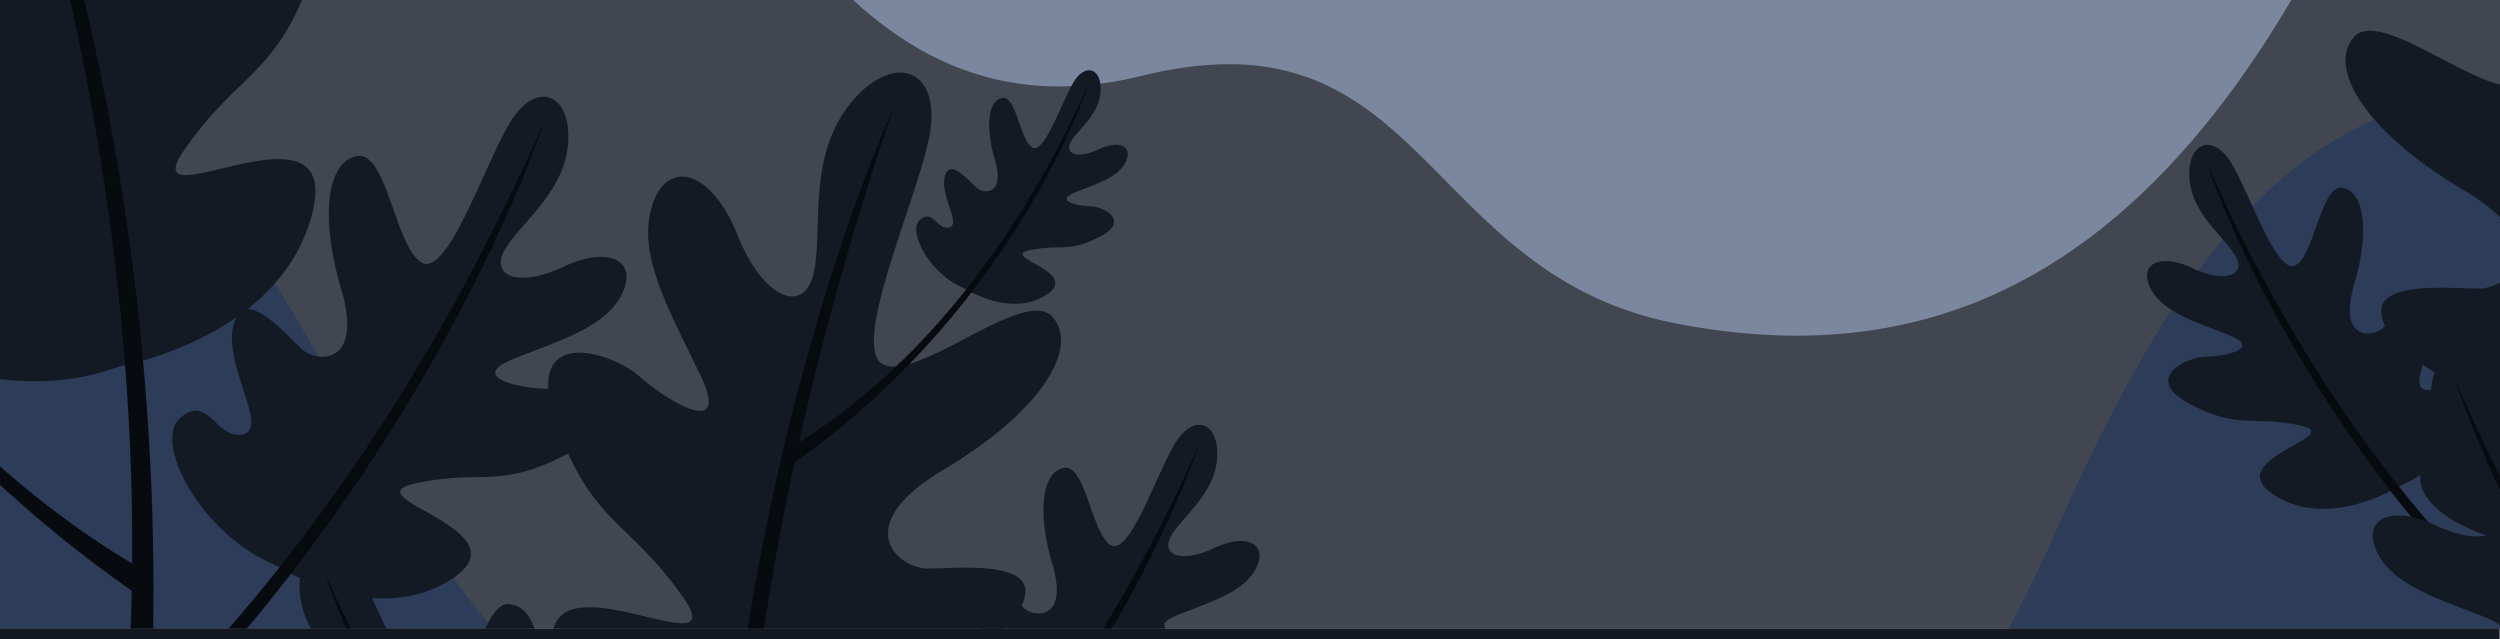 <svg xmlns="http://www.w3.org/2000/svg" xmlns:xlink="http://www.w3.org/1999/xlink" width="1440.197" height="368.267" viewBox="0 0 1440.197 368.267">
  <defs>
    <clipPath id="clip-path">
      <rect id="Rectángulo_2882" data-name="Rectángulo 2882" width="1440.197" height="362.129" transform="translate(0 56)" fill="none"/>
    </clipPath>
  </defs>
  <g id="Grupo_6732" data-name="Grupo 6732" transform="translate(0 -56)">
    <g id="Grupo_3405" data-name="Grupo 3405">
      <g id="Grupo_3404" data-name="Grupo 3404" clip-path="url(#clip-path)">
        <g id="Grupo_3403" data-name="Grupo 3403">
          <rect id="Rectángulo_2881" data-name="Rectángulo 2881" width="1954.87" height="378.489" transform="translate(-53.073 47.84)" fill="#7a879e"/>
          <path id="Trazado_25137" data-name="Trazado 25137" d="M-49.242,422.366H1902.1v5.081H-49.242Z" fill="#0f3382" opacity="0.992"/>
          <g id="Grupo_3383" data-name="Grupo 3383">
            <path id="Trazado_4137" data-name="Trazado 4137" d="M566.722,427.447" fill="#00a19a"/>
            <path id="Trazado_4138" data-name="Trazado 4138" d="M1901.8,47.84V423.159H1729.6a157.724,157.724,0,0,1-42.482,0H-49.242V47.84h532.2c36.72,36.71,79.65,60.014,134.2,57.819h.01q4.757-.2,9.635-.651h.01c.051,0,.091-.01.142-.01q3.416-.319,6.911-.782h.01A217.09,217.09,0,0,0,657.683,99.7c20.184-4.98,37.838-7,53.54-6.657a129.523,129.523,0,0,1,45.369,8.8c73.277,28.8,99.711,119.357,209.118,140.527,130,25.164,254.915-12.531,359.017-194.535h477.266c.2-.386.4-.772.589-1.158q.047.594.061,1.158Z" fill="#414651"/>
            <path id="Trazado_4139" data-name="Trazado 4139" d="M281.175,414.977c-6.829-8.3-13.456-17.044-19.91-26.109-15.763-22.085-30.571-46.141-45.053-70.818q-1.83-3.124-3.649-6.26c-9.756-16.729-19.371-33.691-29.056-50.451-6.566-11.372-13.162-22.643-19.849-33.7q-2.607-4.329-5.316-8.425c-27.41-41.792-60.6-66.437-92.719-80.717h-.01q-4.986-2.21-9.919-4.1a222.538,222.538,0,0,0-75.249-14.391,214.937,214.937,0,0,0-29.687,1.443V423.159H288.1C285.759,420.486,283.462,417.752,281.175,414.977Z" fill="#2c3c59"/>
            <path id="Trazado_4140" data-name="Trazado 4140" d="M1901.8,47.84V423.159H1729.6a157.724,157.724,0,0,1-42.482,0H1154.482q16.129-29.912,31.557-64.73c22.055-49.9,43.4-90.748,64.933-123.9q7.744-11.937,15.55-22.552,6.968-9.513,14.025-18.02c1.87-2.266,3.74-4.472,5.631-6.626.549-.641,1.1-1.271,1.656-1.891q4.865-5.487,9.778-10.539c22.308-22.938,45.46-39.118,70.36-49.912,36.689-15.915,77.189-20.143,124.4-17.054q3.658.245,7.378.539c18.01,1.443,36.994,3.892,57.1,7.1q12.547,2.013,25.693,4.4l.681.122q15.641,2.82,29.809,4.553,17.181,2.12,32.309,2.754c21.241.925,39.626-.234,55.644-3.1,2.276-.406,4.492-.843,6.666-1.321h.011a149.37,149.37,0,0,0,28.782-9.259,121.033,121.033,0,0,0,27.136-16.444c14.086-11.322,24.7-25.154,33.437-40.3,1.728-3,3.384-6.057,4.98-9.147.2-.386.4-.772.589-1.158q.047.594.061,1.158Z" fill="#2c3c59"/>
          </g>
          <g id="Grupo_3402" data-name="Grupo 3402">
            <g id="Grupo_3387" data-name="Grupo 3387">
              <g id="Grupo_3384" data-name="Grupo 3384">
                <path id="Trazado_4141" data-name="Trazado 4141" d="M1568.8,239.041c-12.48,17.877-.6,16.119,17.135,11.952,26.984-6.342,67.525-18.253,56.386,25.032-6.22,24.148-20.784,41.974-37.38,55.014h-.01q-3.126,2.454-6.332,4.675a175.217,175.217,0,0,1-38.631,19.879c-5.65,2.1-10.793,3.72-15.092,4.95-3.791,1.077-6.931,1.85-9.2,2.358-.376.081-.752.172-1.128.264-.355.091-.7.183-1.046.274-2.176.569-4.32,1.261-6.444,1.982-21.109,7.226-44.474,8.446-65.645,5.7-1.961-.254-3.9-.549-5.823-.864a146.737,146.737,0,0,1-23.447-5.895c-23.314-8.039-39.189-21.1-37.858-34.677a2.113,2.113,0,0,1,.021-.264c1.412-12.409,7.439-15.611,14.9-16.434,1.24-.132,2.531-.193,3.842-.234,5.081-.122,10.529.264,15.489-.681a22.53,22.53,0,0,0,2.479-.609,16.464,16.464,0,0,0,9.442-7.044c4.624-7.114-2.52-13.313-13.761-20.072-3.395-2.043-7.165-4.147-11.1-6.332a2.235,2.235,0,0,0-.265-.142v-.01c-1.87-1.037-3.78-2.1-5.691-3.191-2.338-1.332-4.695-2.694-7.023-4.106s-4.655-2.877-6.9-4.391c-9.4-6.342-17.663-13.629-21.759-22.461a28.9,28.9,0,0,1-1.636-4.339c-6.393-22.085,38.569-17.166,55.531-17.1s46.04-24.3-8.963-56.975c-22.39-13.3-39.505-27.227-50.918-40.318-16.638-19.056-21.181-36.323-12.267-47.249,15.031-18.415,71.966,32.746,95.737,27.766,12.765-2.673,7.491-28.253-1.514-57.666h42.98c.224,1.443.478,2.836.783,4.177,4.472,19.7,20.957,17.4,34.921-4.177h57.717c-5.112,19.381-16.536,40.389-27.37,63-.813,1.7-1.514,3.283-2.114,4.736-9.929,24.382,9.767,16.211,26.374,4.523a130.342,130.342,0,0,0,10.692-8.375,55.183,55.183,0,0,1,11.342-7.429c19.473-9.808,47.92-12.46,40.084,23.111a97.455,97.455,0,0,1-3.466,11.82,195.028,195.028,0,0,1-10.3,24.148,121.634,121.634,0,0,1-10.631,17.135c-14.076,18.873-29.687,27.583-49.475,54.79C1570.586,236.511,1569.692,237.761,1568.8,239.041Z" fill="#141a23"/>
                <path id="Trazado_4142" data-name="Trazado 4142" d="M1549.223,423.159h-11.332q-.213-6.663-.518-13.426-.977-22.761-2.826-46.568c-.081-1.006-.152-2-.244-3.019v-.01q-2.439-30.6-6.423-62.92a1597.693,1597.693,0,0,0-35.51-189.281q-7.349-29.529-16.1-60.095h5.5c5.783,17.887,11.891,38.163,17.979,60.634a1476.857,1476.857,0,0,1,45.125,252.069q2.164,23.873,3.628,48.773v.01Q1548.882,416.2,1549.223,423.159Z" fill="#270b02"/>
              </g>
              <g id="Grupo_3385" data-name="Grupo 3385">
                <path id="Trazado_4143" data-name="Trazado 4143" d="M1820.958,321.922c-7.806,16.363-27.929,24.341-50.593,33.031-3.73,1.423-7.531,2.876-11.363,4.38-1.727.681-3.221,1.342-4.512,1.982-18.975,9.462,6.992,15.082,22.41,15.54a45.344,45.344,0,0,1,19.229,5.661c4.34,2.439,7.948,5.579,9.543,9.228a10.375,10.375,0,0,1-.62,9.564c-.01,0-.01.01-.01.02a21.537,21.537,0,0,1-4.187,5.183l-.021.02a55.369,55.369,0,0,1-12.165,8.162c-1.352.7-2.673,1.372-3.954,1.992l-.01.01a122.452,122.452,0,0,1-15.59,6.464H1729.6a157.724,157.724,0,0,1-42.482,0H1565.83c-4.564-11-5.529-20.876-1.748-26.892l.01-.011a11.415,11.415,0,0,1,2.3-2.693,21.056,21.056,0,0,1,3.445-2.47c10.56-5.986,15.814,6.546,24.341,10.865v.01a11.811,11.811,0,0,0,8.568,1.017c2.917-.732,4.207-2.755,4.441-5.7,1.077-12.826-17.664-43.245-8.588-61.569.02-.03.03-.071.051-.1,1.565-3.1,3.73-4.451,6.281-4.573h.01c9.5-.478,24.148,16.149,31.14,22.715a18.28,18.28,0,0,0,15.387,4.268c8.6-1.87,15.469-11.85,7.612-38.518-.487-1.667-.955-3.3-1.382-4.93-11.128-41.323-5.376-69.608,10.824-71.833a7.014,7.014,0,0,1,2.358.061c2.815.508,5.285,2.7,7.531,5.965,9.716,14.107,15.306,48.316,26.811,55.268,10.041,6.068,22.735-20.733,34.565-46.7v-.01c4.146-9.1,8.191-18.091,11.972-25.53l.01-.01c1.413-2.795,2.8-5.367,4.137-7.643,8.71-14.808,19.249-18.457,26.262-13.385,5.152,3.71,8.394,12.094,7.632,24.2-1.006,15.976-9.482,28.538-18.314,39.209-6.972,8.426-14.178,15.662-18.1,22.451-8.882,15.377,7.877,22.186,33.722,9.94,1.148-.549,2.276-1.047,3.394-1.5,9.127-3.812,16.993-4.909,22.746-3.791C1822.563,303.07,1826.334,310.662,1820.958,321.922Z" fill="#00662b"/>
                <path id="Trazado_4144" data-name="Trazado 4144" d="M1775.558,224.1c-.457,1.413-6.453,19.676-19.544,49.3a1008.736,1008.736,0,0,1-81.2,147.449c-.508.762-1.016,1.534-1.524,2.307h-8.029q1.4-2.043,2.8-4.1h.01a1199.9,1199.9,0,0,0,84.985-146.747Q1764.48,249.021,1775.558,224.1Z" fill="#270b02"/>
              </g>
              <g id="Grupo_3386" data-name="Grupo 3386">
                <path id="Trazado_4145" data-name="Trazado 4145" d="M1385.6,334.408a43.272,43.272,0,0,0-4.166,2.1c-8.235,4.8-42.946,22.877-71.238,4.719-32.328-20.756,42.816-34.107,14.929-40.121s-34.81,2.577-63.026-12.1-3.4-27.1,8.549-27.46,32.63-4.978,12.989-12.714-38.372-13.318-44.966-27.147,5.811-20.049,24.57-11.156,30.923,3.947,24.474-7.209-25.112-24-26.425-44.748,13.642-26.483,24.6-7.846,25.975,64.5,36.78,57.981,14.417-46.172,26.635-44.488,16.25,23.786,6.85,55.71,10.255,30.9,16.688,24.86,21.81-23.837,27.166-13.173c8.2,16.338-14.31,46.058-2.974,48.895s14.479-17.06,26.383-6.838C1435.018,283.631,1415.278,321.144,1385.6,334.408Z" fill="#141a23"/>
                <path id="Trazado_4146" data-name="Trazado 4146" d="M1464.319,423.159h-11.383a748.273,748.273,0,0,1-63.957-69.4q-6.1-7.5-11.81-14.92c-46.73-60.573-75.513-116.613-90.991-151.5-10.163-22.908-14.584-36.7-14.584-36.7q7.973,17.989,16.24,34.809c29.819,60.766,62.149,110.4,94.122,150.772q8.477,10.717,16.922,20.57A638.52,638.52,0,0,0,1464.319,423.159Z" fill="#070a0f"/>
              </g>
            </g>
            <g id="Grupo_3391" data-name="Grupo 3391">
              <g id="Grupo_3388" data-name="Grupo 3388">
                <path id="Trazado_4147" data-name="Trazado 4147" d="M179.817,179.149a96.481,96.481,0,0,1-21.475,40.064,120.017,120.017,0,0,1-15.885,14.94.037.037,0,0,0-.03.01c-2.074,1.636-4.188,3.191-6.322,4.675-19.462,13.558-40.531,21.079-53.723,24.839-3.791,1.077-6.931,1.85-9.2,2.358-.376.081-.752.173-1.128.264-2.53.62-5.02,1.4-7.49,2.246-39.891,13.66-87.81,5.864-113.808-9.635V215.889c9.777-.233,20.9,1.372,27.207-8.333,4.624-7.115-2.52-13.314-13.761-20.073-4.065-2.449-8.669-4.97-13.446-7.643V125c5.671.143,10.824.4,14.6.407a25.823,25.823,0,0,0,15.082-5.4C-7.959,111.076-4.1,91.9-43.6,68.431Q-46.482,66.724-49.242,65V47.84H177.337c-19.96,52.117-40.6,50.7-71.03,94.325C74.831,187.27,198.284,107.427,179.817,179.149Z" fill="#141a23"/>
                <path id="Trazado_4148" data-name="Trazado 4148" d="M88.165,423.159H75.044q.549-13.188.834-26.852.168-7.775.234-15.7c.284-35.8-.915-73.917-4.056-114.306-3.232-41.6-8.527-85.6-16.362-131.9Q48.6,92.387,38.609,47.84h7.978C53.315,75.525,59.82,105.852,65.613,138.5h.01c6.84,38.631,12.694,80.513,16.759,125.181A1457.851,1457.851,0,0,1,88.165,423.159Z" fill="#070a0f"/>
              </g>
              <g id="Grupo_3389" data-name="Grupo 3389">
                <path id="Trazado_4149" data-name="Trazado 4149" d="M156.01,380.378a59.81,59.81,0,0,1,5.743,2.883c11.347,6.621,59.173,31.526,98.156,6.506,44.548-28.6-59-47-20.57-55.286s47.967,3.551,86.843-16.666,4.683-37.349-11.777-37.834-44.962-6.861-17.9-17.525,52.873-18.346,61.963-37.406-8.007-27.624-33.857-15.372-42.609,5.441-33.726-9.931,34.6-33.065,36.412-61.662S308.5,101.6,293.4,127.276s-35.8,88.881-50.68,79.894-19.869-63.622-36.7-61.3-22.391,32.779-9.437,76.767-14.134,42.576-23,34.252-30.048-32.843-37.431-18.147c-11.307,22.511,19.721,63.464,4.1,67.374S120.3,282.6,103.9,296.685C87.911,310.411,115.109,362.1,156.01,380.378Z" fill="#141a23"/>
                <path id="Trazado_4150" data-name="Trazado 4150" d="M313.078,127.174c-.61,1.9-27.573,84.66-96.866,190.876-14.32,21.973-30.47,44.942-48.57,68.419q-14.01,18.173-29.626,36.69H127.294q16.753-18.934,33.731-40.308c17.186-21.7,34.444-45.328,51.538-71.061C247.4,259.378,281.561,198.266,313.078,127.174Z" fill="#070a0f"/>
              </g>
              <g id="Grupo_3390" data-name="Grupo 3390">
                <path id="Trazado_4151" data-name="Trazado 4151" d="M-35.8,187.483c-.691,7.988-5.63,18.487-13.446,28.142V174.962c2.785-1.626,5.915-1.809,10.163,1.84C-36.4,179.1-35.389,182.869-35.8,187.483Z" fill="#00662b"/>
                <path id="Trazado_4152" data-name="Trazado 4152" d="M82.362,384.244a52.723,52.723,0,0,0-2.643,14.726c-1.29-.884-2.571-1.768-3.841-2.663A727.345,727.345,0,0,1-49.242,285.325v-9.137c48.316,53,93.563,85.554,125.354,104.417Q79.328,382.526,82.362,384.244Z" fill="#070a0f"/>
              </g>
            </g>
            <g id="Grupo_3396" data-name="Grupo 3396">
              <g id="Grupo_3392" data-name="Grupo 3392">
                <path id="Trazado_4153" data-name="Trazado 4153" d="M572.688,423.159c6.85-5.306,12.6-11.271,15.8-18.172a29.024,29.024,0,0,0,1.637-4.34c6.392-22.075-38.57-17.166-55.532-17.1s-46.04-24.3,8.964-56.975,78.216-69.15,63.185-87.566c-12.715-15.57-55.38,18.6-82.617,26.516h-.011a37.879,37.879,0,0,1-7.815,1.524s-.01.01-.01,0a19.076,19.076,0,0,1-5.285-.274c-23.762-4.98,15.031-89.4,23.944-130.059S515.286,84.489,490,115.477s-15.742,73.612-21.241,97.811-29.117,15.194-43.946-21.973-40.459-44.688-49.24-16.526,10.336,60.634,27.918,97.334-17.633,16.068-34.941.874c-14.849-13.019-54.658-25.947-52.7,7.063.326,5.478,1.809,12.226,4.736,20.449,2.226,6.23,4.452,11.758,6.708,16.708,18.548,40.937,38.285,42.868,66.356,83.1,29.026,41.578-73.673-23.061-75.371,22.837H572.688Z" fill="#141a23"/>
                <path id="Trazado_4154" data-name="Trazado 4154" d="M439.407,423.159h-9.513c29.382-185.022,83.857-302.814,85.016-305.3A1805.817,1805.817,0,0,0,460.282,310.8v.01c-.874,3.862-1.707,7.714-2.541,11.556Q446.521,374.522,439.407,423.159Z" fill="#070a0f"/>
              </g>
              <g id="Grupo_3393" data-name="Grupo 3393">
                <path id="Trazado_4155" data-name="Trazado 4155" d="M214.291,400.413c3.364,7.074,6.88,14.961,10.458,22.746H181.931c-4.909-7.836-8.618-16.678-9.269-26.923a51.008,51.008,0,0,1,.041-7.287v-.01c1.87-22.461,20.123-26.862,33.854-3.517C209.006,389.589,211.6,394.742,214.291,400.413Z" fill="#141a23"/>
                <path id="Trazado_4156" data-name="Trazado 4156" d="M309.2,423.159H277.567c1.159-2.938,2.348-5.712,3.608-8.182,3.557-7.033,7.6-11.677,12.765-10.966C301.573,405.058,306.878,411.9,309.2,423.159Z" fill="#141a23"/>
                <path id="Trazado_4157" data-name="Trazado 4157" d="M191.729,396.135q6.234,13.766,12.612,27.024h-2.886c-4.919-11.627-8.507-20.906-10.9-27.37-2.378-6.444-3.567-10.082-3.689-10.468Q189.295,390.763,191.729,396.135Z" fill="#070a0f"/>
              </g>
              <g id="Grupo_3394" data-name="Grupo 3394">
                <path id="Trazado_4158" data-name="Trazado 4158" d="M565.36,423.159c-3.252-9.981-7.125-21.882-2.917-30.267,5.072-10.082,19.1,5.3,26.048,12.1.4.386.773.752,1.118,1.077,6.434,6.037,26.089,7.063,16.688-24.859s-5.366-54.028,6.85-55.715,15.835,37.97,26.638,44.494S665.61,330.632,676.566,312s25.916-12.907,24.6,7.846-19.981,33.59-26.424,44.749,5.722,16.1,24.483,7.206,31.161-2.673,24.565,11.159-25.327,19.412-44.973,27.146,1.047,12.369,13,12.714a23.282,23.282,0,0,1,3.2.336H565.36Z" fill="#141a23"/>
                <path id="Trazado_4159" data-name="Trazado 4159" d="M690.846,311.932c-.468,1.443-15.621,47.848-53.286,111.227h-5.082A920.084,920.084,0,0,0,690.846,311.932Z" fill="#070a0f"/>
              </g>
              <g id="Grupo_3395" data-name="Grupo 3395">
                <path id="Trazado_4160" data-name="Trazado 4160" d="M554.268,221.56a27.136,27.136,0,0,1,2.673,1.344c5.284,3.081,27.551,14.677,45.7,3.028,20.742-13.318-27.47-21.882-9.578-25.742s22.332,1.653,40.434-7.758,2.18-17.388-5.485-17.617-20.933-3.2-8.333-8.155,24.618-8.546,28.85-17.419-3.729-12.859-15.763-7.159-19.839,2.536-15.7-4.62,16.108-15.4,16.952-28.712-8.751-16.987-15.78-5.032-16.666,41.384-23.6,37.2-9.251-29.617-17.088-28.541-10.425,15.261-4.395,35.742-6.58,19.823-10.708,15.948-13.989-15.291-17.427-8.449c-5.264,10.48,9.182,29.548,1.909,31.369s-9.29-10.946-16.928-4.39C522.561,188.984,535.225,213.05,554.268,221.56Z" fill="#141a23"/>
                <path id="Trazado_4161" data-name="Trazado 4161" d="M452.094,315.677C491.487,293.23,569.157,235.05,627.4,103.657c0,0-41.967,130.858-173.607,221.465A34.052,34.052,0,0,0,452.094,315.677Z" fill="#070a0f"/>
              </g>
            </g>
            <g id="Grupo_3401" data-name="Grupo 3401">
              <g id="Grupo_3397" data-name="Grupo 3397">
                <path id="Trazado_4162" data-name="Trazado 4162" d="M1818.02,291.5a28.907,28.907,0,0,1-1.636,4.34,35.072,35.072,0,0,1-3.14,5.417c-4.523,6.463-11.221,12.053-18.63,17.043-4.482,3.029-9.238,5.844-13.913,8.5-6.047,3.435-11.972,6.616-17.064,9.675v.01c-11.23,6.759-18.375,12.948-13.751,20.063a16.686,16.686,0,0,0,4.6,4.766c6.413,4.381,15.042,3.374,22.806,3.568,9.157.243,17.095,2.174,18.751,16.667a2.317,2.317,0,0,1,.021.275c.03.233.051.457.061.691,1,18.375-29.291,35.642-66.529,40.643a157.724,157.724,0,0,1-42.482,0c-4.137-.58-8.253-1.342-12.308-2.307-2.266-.529-4.523-1.118-6.748-1.789h-.01q-2.409-.7-4.767-1.515c-2.47-.843-4.96-1.626-7.49-2.256-.376-.091-.752-.183-1.128-.264-2.267-.508-5.407-1.281-9.2-2.358a194.543,194.543,0,0,1-38.285-15.387,155.606,155.606,0,0,1-15.448-9.452c-2.124-1.484-4.238-3.039-6.312-4.665h-.01a112.026,112.026,0,0,1-25.449-27.573,94.956,94.956,0,0,1-11.931-27.44c-18.467-71.723,104.986,8.12,73.511-36.984-13.548-19.412-25.144-29.911-35.613-40.176A164.925,164.925,0,0,1,1571.46,235.3c-8.029-10.133-15.539-23.07-22.979-43.946-20.611-57.737,30.652-42.685,47.95-27.5,6.83,5.986,16.444,12.836,24.5,16.657,12.307,5.854,20.987,4.706,10.631-17.135-.051-.132-.122-.264-.183-.4-6.383-13.335-12.979-26.11-18.355-38.326a185.347,185.347,0,0,1-7.775-20.357c-4.187-13.67-5.559-26.557-1.789-38.651,8.781-28.172,34.413-20.652,49.241,16.526s38.448,46.181,43.946,21.973c3.262-14.371,1.23-35.236,4.33-56.3H1757.3c-6.311,20.479-15.275,45.125-20.855,65.888-6.25,23.264-8.252,41.66,2.459,43.906a19.079,19.079,0,0,0,5.285.274,37.985,37.985,0,0,0,7.826-1.524c27.248-7.918,69.923-42.086,82.627-26.516,14.015,17.176-5.224,50.033-52.472,80.889q-5.139,3.369-10.713,6.677a112.242,112.242,0,0,0-19.686,14.351l-.01.01c-10.478,9.9-13.293,18.609-11.972,25.53v.01c1.362,7.074,7.043,12.277,13.263,14.981a26.143,26.143,0,0,0,2.967,1.087,22.241,22.241,0,0,0,6.474,1.006c2.48-.01,5.56-.122,8.995-.244C1791.505,273.474,1823.478,272.651,1818.02,291.5Z" fill="#00662b"/>
                <path id="Trazado_4163" data-name="Trazado 4163" d="M1729.875,47.84q-12.227,38.326-22.217,75.147h-.011q-10.961,40.262-19.472,78.674v.01q-1.311,5.808-2.541,11.556-3.872,17.988-7.226,35.54A1500.324,1500.324,0,0,0,1655.8,415.292q-.306,3.949-.58,7.867h-10.651q.428-5.275.905-10.489,2.561-28.082,6-54.648,2.852-22.287,6.23-43.448c3.994-25.215,8.456-49.179,13.182-71.772,9.482-45.328,20.052-85.148,30.1-118.494,9.512-31.567,18.568-57.341,25.8-76.468Z" fill="#270b02"/>
              </g>
              <g id="Grupo_3398" data-name="Grupo 3398">
                <path id="Trazado_4164" data-name="Trazado 4164" d="M1594.175,401.958v.01c-.356,6.85-2.307,14.2-4.472,21.191H1440.212c4.248-2.927,3.374-6.871-8.872-11.7-27.055-10.662-52.87-18.345-61.956-37.411-7.287-15.265,2.236-23.8,19.595-20.3a57.608,57.608,0,0,1,9.9,3.028c1.423.57,2.876,1.2,4.36,1.9,12.277,5.813,22.5,7.338,28.9,5.681,7.084-1.829,9.483-7.541,4.818-15.611-5.509-9.533-17.471-19.95-26.211-33.294-.529-.813-1.047-1.637-1.545-2.47-4.6-7.582-8.029-16.109-8.649-25.906a51.738,51.738,0,0,1-.02-6.393,33.1,33.1,0,0,1,2.083-10.122c5.478-13.934,20.266-13.955,31.831,5.711,15.093,25.673,35.8,88.878,50.674,79.894s19.87-63.622,36.71-61.3a13.834,13.834,0,0,1,6.047,2.348c10.692,7.378,13.975,30.652,6.423,62.92v.01c-.254,1.088-.518,2.186-.8,3.293q-1.007,4.01-2.237,8.192c-7.388,25.093-1.748,35.419,6.109,38.1a16.855,16.855,0,0,0,11.128-.407v-.01a16.843,16.843,0,0,0,5.763-3.425c2.49-2.348,5.956-5.955,9.818-9.624l.01-.011c1.849-1.758,3.78-3.526,5.742-5.163,5.437-4.553,11.088-8.161,15.58-7.927h.01c2.541.112,4.716,1.474,6.271,4.574a.365.365,0,0,1,.041.091A28.092,28.092,0,0,1,1594.175,401.958Z" fill="#141a23"/>
                <path id="Trazado_4165" data-name="Trazado 4165" d="M1461.412,371.123q14.758,27.212,29.931,52.036h-6.85c-11.078-18.945-20.672-36.72-28.9-52.9-11.667-22.989-20.581-42.767-27.054-58.185-2.236-5.325-4.178-10.132-5.844-14.371-3.944-10.01-6.332-16.83-7.359-19.828v-.01c-.325-.976-.518-1.545-.559-1.687.275.61.549,1.229.824,1.839q3.963,8.934,8.008,17.654,3.675,7.988,7.409,15.794Q1445.909,342.656,1461.412,371.123Z" fill="#070a0f"/>
              </g>
              <g id="Grupo_3399" data-name="Grupo 3399">
                <path id="Trazado_4166" data-name="Trazado 4166" d="M1901.8,239.011V207.738c-10.641,20.662-24.168,59.11-34.118,53.1-10.8-6.524-14.411-46.181-26.638-44.494s-16.251,23.792-6.85,55.715-10.255,30.9-16.688,24.859c-.345-.325-.721-.691-1.118-1.077-6.952-6.81-20.977-22.187-26.048-12.1-3,5.966-1.891,13.721.162,21.3,1.261,4.634,2.866,9.2,4.116,13.252,2.3,7.46,3.365,13.172-1.3,14.341-5.478,1.372-9.046-2.572-12.613-5.844-3.811-3.517-7.622-6.281-13.771-1-2.683,2.3-3.689,6.067-3.293,10.671v.01c.467,5.367,2.846,11.851,6.728,18.467a79.583,79.583,0,0,0,6.931,9.93,81.181,81.181,0,0,0,18.772,16.942,66.342,66.342,0,0,0,8.679,4.715c1.24.549,2.46,1.139,3.639,1.8.183.092.355.193.528.3,1.027.6,2.47,1.4,4.259,2.327,12.541,6.424,42.228,18.284,66.975,2.389,32.33-20.754-42.807-34.108-14.929-40.115,16.677-3.6,25.855-1.971,36.577-3.221V310.306c-3.679-1.728-4.817-4.1,0-7v-39.26c-1.169-1.728-1.25-4.1,0-6.952v-18.08Z" fill="#00662b"/>
                <path id="Trazado_4167" data-name="Trazado 4167" d="M1901.8,239.011c-29.616,60.1-61.691,109.285-93.41,149.328-.905,1.149-1.809,2.277-2.714,3.4q-10.519,13.127-20.957,24.941l-.01.01c-1.921,2.185-3.852,4.339-5.772,6.464h7.978q7.18-8.34,13.923-16.627l.021-.021c1.4-1.728,2.805-3.465,4.187-5.183,0-.01,0-.02.01-.02q4.148-5.2,8.121-10.347A753.311,753.311,0,0,0,1901.8,244.733Z" fill="#270b02"/>
              </g>
              <g id="Grupo_3400" data-name="Grupo 3400">
                <path id="Trazado_4168" data-name="Trazado 4168" d="M1772.357,47.84c-3.527,10.692,9.442,28.254,2.47,30-7.277,1.809-9.29-10.946-16.932-4.39-4.533,3.892-1.606,14.34,5.681,23.832a49.877,49.877,0,0,0,18.589,15.133c.782.356,1.565.722,2.327,1.149.112.061.234.122.345.193.661.386,1.586.9,2.734,1.494,8.05,4.126,27.075,11.728,42.96,1.535,20.744-13.314-27.471-21.882-9.573-25.744s22.328,1.657,40.429-7.754,2.185-17.39-5.478-17.624-20.936-3.191-8.334-8.15c8.121-3.212,16.007-5.834,21.719-9.676h-66.651c.173,6.251-2.571,8.73-5.63,9.147a8.567,8.567,0,0,1-6.667-2.073c-1.768-1.657-4.574-4.675-7.48-7.074Z" fill="#00662b"/>
                <path id="Trazado_4169" data-name="Trazado 4169" d="M1831.314,47.84a493.8,493.8,0,0,1-43.743,67.413,486.536,486.536,0,0,1-35.561,41.131,464.169,464.169,0,0,1-66.376,56.843c-1.3.924-2.622,1.839-3.943,2.754a34.146,34.146,0,0,0-1.708-9.452q3.858-2.195,8.192-4.858v-.01a342.824,342.824,0,0,0,56.009-43.753,427.749,427.749,0,0,0,40.308-44.342,512.29,512.29,0,0,0,44.037-65.726Z" fill="#270b02"/>
              </g>
            </g>
          </g>
        </g>
      </g>
    </g>
    <rect id="Rectángulo_568" data-name="Rectángulo 568" width="1440" height="6.138" transform="translate(0 418.129)" fill="#131821"/>
  </g>
</svg>
